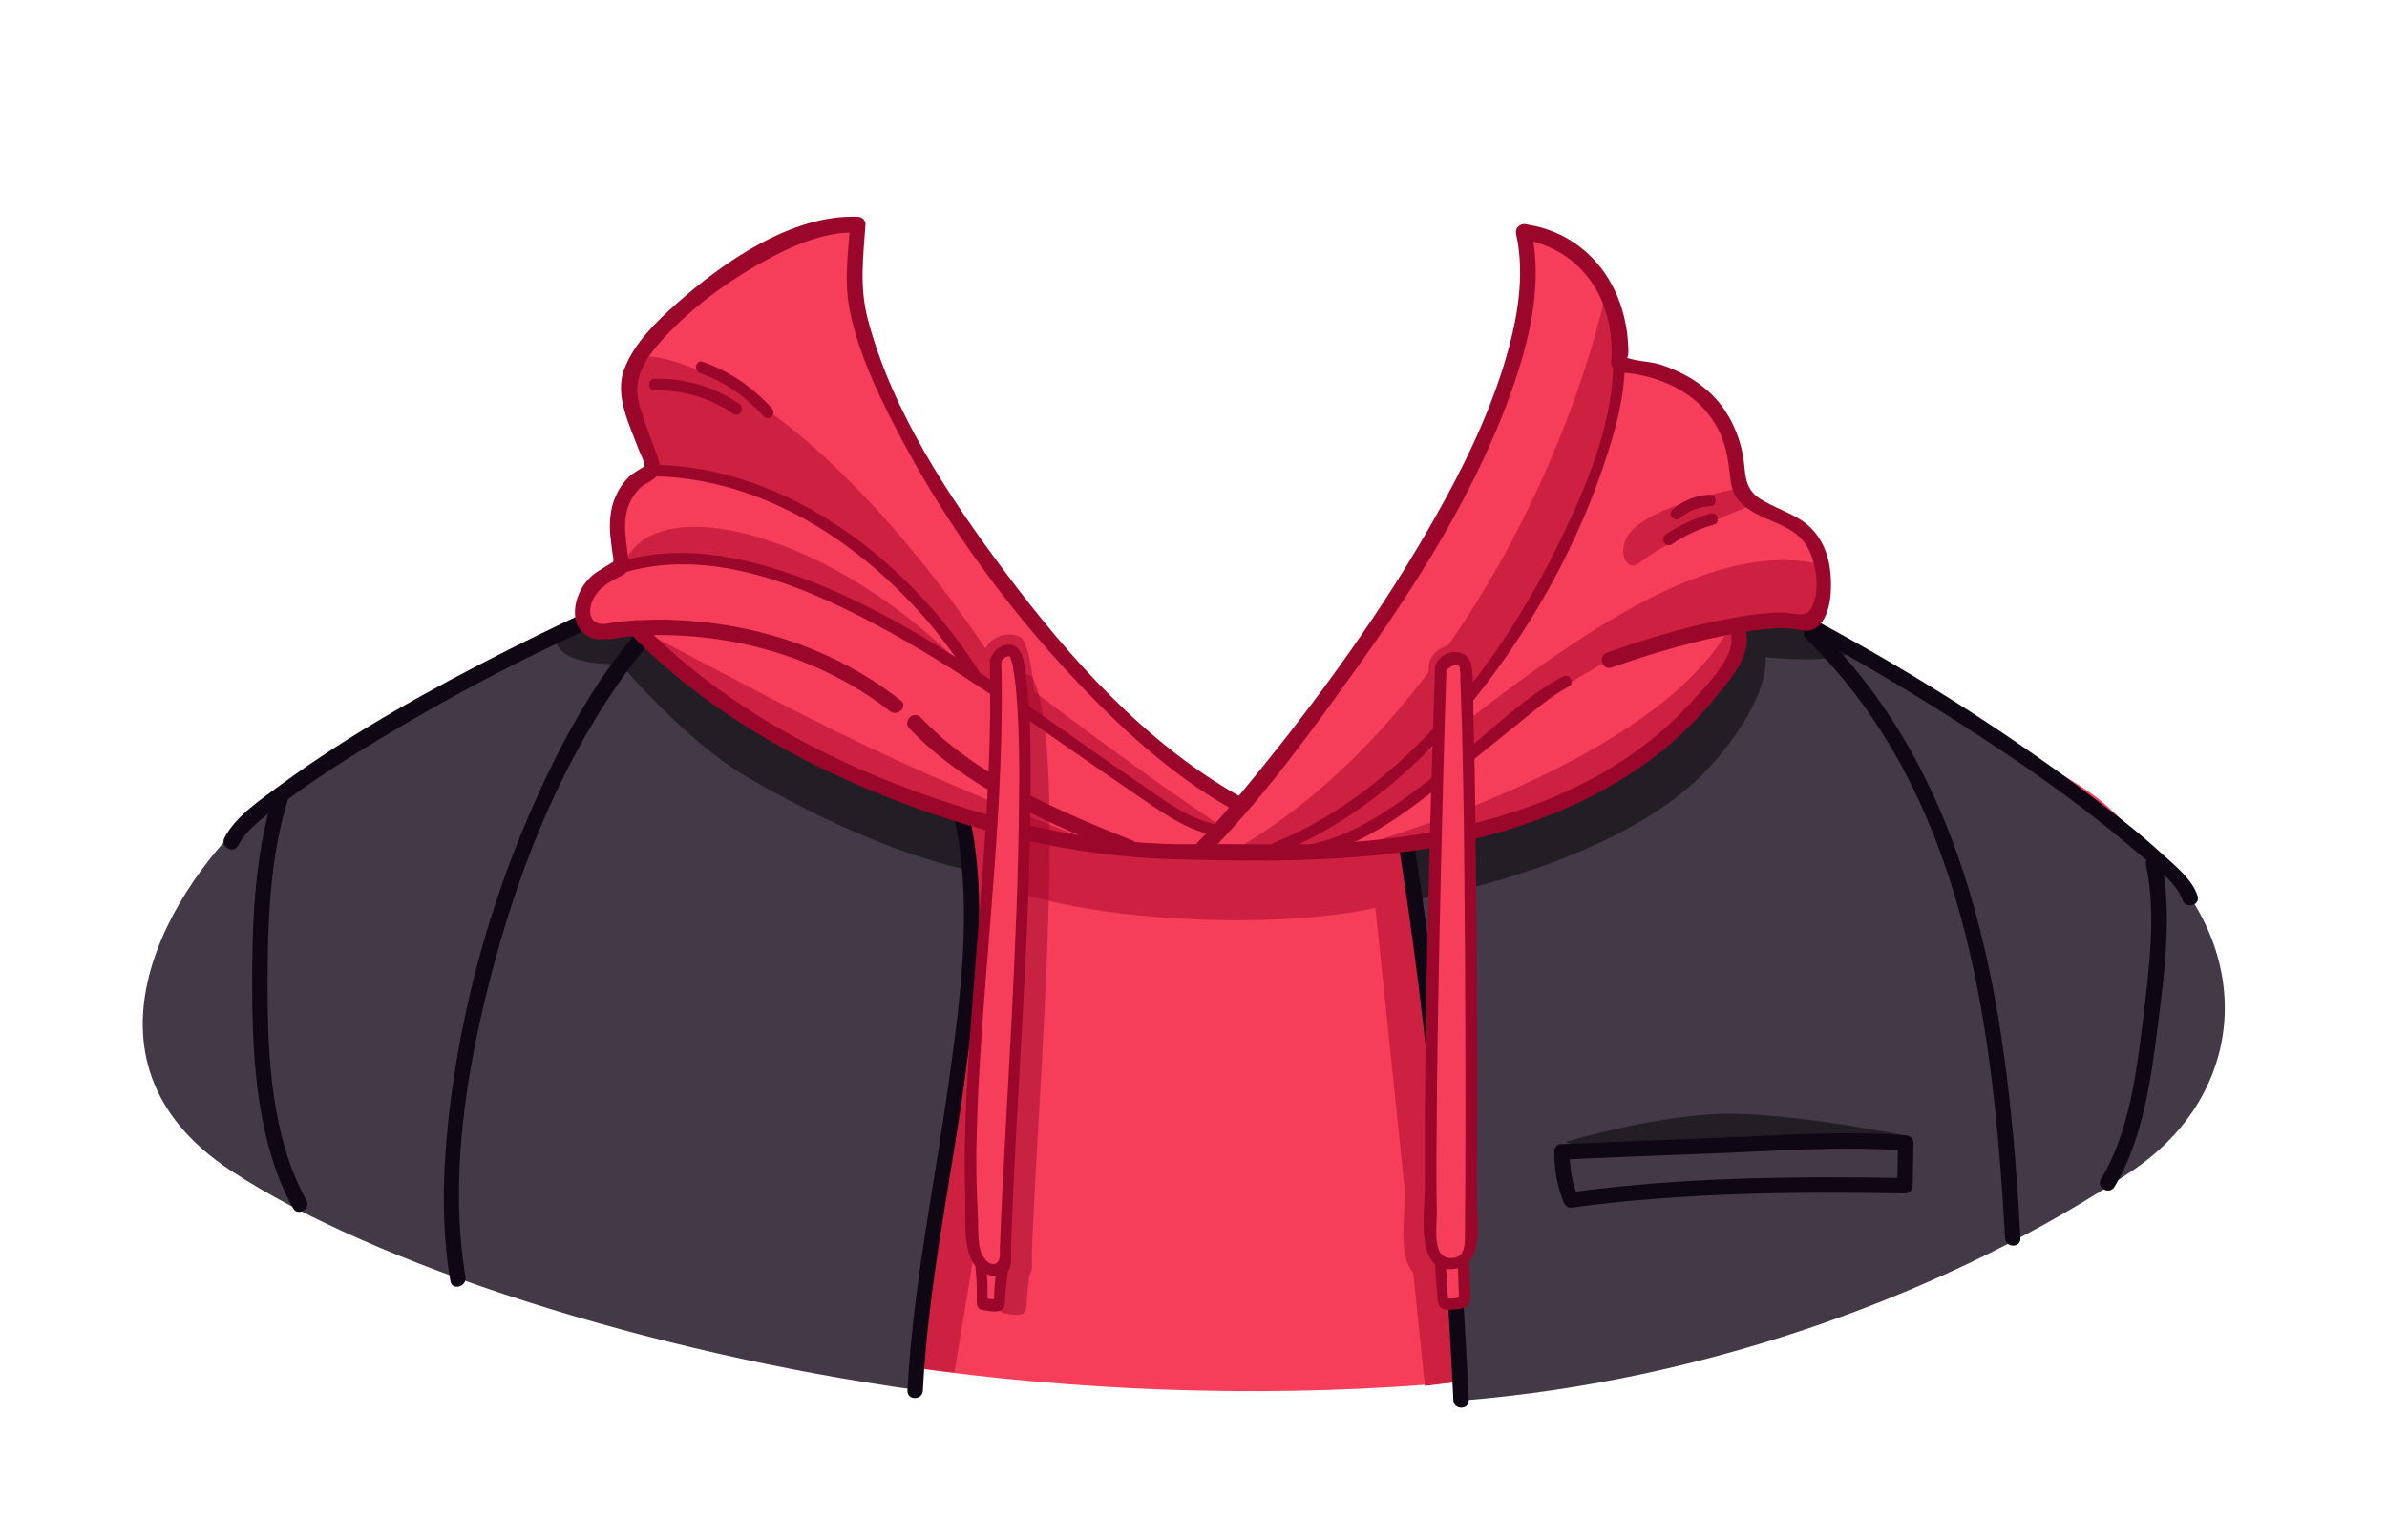<?xml version="1.0" encoding="utf-8"?>
<!-- Generator: Adobe Illustrator 19.2.0, SVG Export Plug-In . SVG Version: 6.00 Build 0)  -->
<svg version="1.1" id="Layer_1" xmlns="http://www.w3.org/2000/svg" xmlns:xlink="http://www.w3.org/1999/xlink" x="0px" y="0px"
	 viewBox="0 0 620 400" style="enable-background:new 0 0 620 400;" xml:space="preserve">
<style type="text/css">
	.st0{fill:#F63E5B;}
	.st1{fill:#433947;}
	.st2{fill:#CE2041;}
	.st3{fill:#231E26;}
	.st4{fill:#0F0814;}
	.st5{fill:#6D3924;}
	.st6{fill:#BBBBBC;}
	.st7{fill:#9B072A;}
	.st8{opacity:0.5;fill:#9B072A;enable-background:new    ;}
</style>
<g>
	<path class="st0" d="M544,206.7c-7-5.3-47.2-28.4-73.9-43.9c-2.2,0.2-4.3-0.2-6.5-0.4c-5.2-0.6-9.2-1.4-10.6,4.9
		c-1.7,8.1-8,14.2-13.9,20c-6.8,6.8-15.1,13.2-23.6,17.8c-4.5,2.4-9,4.6-13.9,6c-4.6,1.4-9.2,3.5-13.9,4.4c-0.1,0.4-0.5,0.7-1,0.7
		c-3-0.1-6.1,1.7-9,2.5c-4.3,1.2-8.9,1.7-13.3,2.3c-8.3,1.2-17.2,0.3-25.6,0.7c-14.9,0.8-31,2.3-45.6-0.1c-0.2,0.3-0.5,0.6-0.9,0.5
		c-10.1-0.6-19.7-2.8-29.6-5.5c-4.8-1.3-9.7-2-14.3-3.9c-4.1-1.7-8.5-2.7-12.6-4.4c-0.2,0.1-0.4,0.1-0.7,0
		c-10-3.8-19.4-8.4-28.5-13.9c-4.6-2.8-9.9-4.4-14.4-7.4c-4-2.7-8-5.4-11.8-8.3c-3.6-2.8-7.7-5.4-10.9-8.5c-1.2-1.1-1.7-2.5-2.6-3.8
		c-1.8-2.7-2.8-2.2-5.4-1.7c-3.9,0.6-10.3,1.6-11.4-3.4c-22,11.4-55.7,30.3-78.7,50.2c-21.6,18.6-25,66.5,4,88.5
		c86.9,66,340.2,92.5,466.1,9.1C570.9,289.5,578.5,232.7,544,206.7z"/>
	<g>
		<path class="st1" d="M239.9,338.5c0.3-15.5,3.8-31.1,6.1-46.3c4.1-26.6,8-54.9,2.4-86.1c-0.3-1.8-56-59.1-56-59.1
			s-87.5,30-125.5,63c-22.2,19.4-50.7,65.3-6.9,94.1c37.2,24.5,108.3,47.2,178.3,57C237.9,356.6,239.8,343.1,239.9,338.5z"/>
		<path class="st1" d="M560,222.5c-15.5-14.9-78.1-56.2-100.6-66.6c-1.8-0.8-28.6-15.9-30.7-13.1c-11.5,15.4-64.4,60.9-66.9,63.5
			c5.9,26.3,8.5,53.3,11,80.1c1.3,14.1,2.6,28.2,4.6,42.2c1.3,9.3,2.3,25.9,2.4,35.2c65.5-5.3,128-28.9,173.9-59.6
			C584.2,283.7,585.3,246.8,560,222.5z"/>
	</g>
	<g>
		<g>
			<path class="st2" d="M252.1,225.9c20.1,14.8,92,17.1,114.7,6.9c3.2-1.4-1.5-13.9-1.5-13.9l-46.8,2.1l-33.1,0.5l-34.1-10
				C251.3,211.4,249.2,223.7,252.1,225.9z"/>
			<path class="st2" d="M247.9,356.5c0,0,20-119.2,18.3-126.5s-14.2-9.7-14.2-9.7V240l-0.8,28l-5,28.6l-5.7,37.5l-2.4,21.2
				L247.9,356.5z"/>
			<path class="st2" d="M378,359l-7.9,1c0,0-12.6-122.7-13.3-128s10.4-6.8,10.4-6.8l1.5,17.9l9.3,98.6V359z"/>
		</g>
		<path class="st2" d="M378.1,313.9c0.1-15.5,0.1-31,0-46.5c-2.6-0.8-4.1-3.3-4.5-6c0.1,0.5,0,0.3-0.1-0.5c-0.1-0.5-0.2-0.9-0.3-1.4
			c-0.2-0.8-0.5-1.6-0.7-2.5c-0.6-2.1-0.9-4.2-1.2-6.3c-0.1-0.8,0-1.5,0.3-2.2c-1-2.2-2.1-4.4-3.1-6.6c-0.8-1.7-0.9-3.4-0.5-4.9
			c0.1-1.2,0.4-2.3,1.1-3.2c-0.1-2.1,0-4.2,0.2-6.3c0.4-4.2,4.8-7.2,8.4-6.1c-0.1-9.7-0.3-19.5-0.6-29.2c-0.1-4,0.4-8.8-0.5-12.6
			c-1.1-4.8-4.1-5.5-4.1-5.4c-4.4,4.4-7.9,94.2-7.7,137.9c0,4.9-1.6,15.3,2.7,18.8c0.1,2.8,0.3,5.6,0.6,8.3c0.2,2.3,1.3,2.7,3.6,2.6
			c1.6-0.1,4.3-0.2,4.7-2.1c0.3-1.3,0-2.9,0-4.2c0-1.5,0-3-0.1-4.5c0-0.4-0.1-0.7-0.3-0.9C379.4,326.3,378.1,318.3,378.1,313.9z"/>
		<path class="st3" d="M251.3,225.9c0,0-22.4-3.7-57.5-24.2c-16-9.4-32.6-29.2-32.6-29.2s-15.9,0.8-16.9-6.4c-0.7-4.7,11-5.9,11-5.9
			l25.5,3.1l67.2,35.9L251.3,225.9z"/>
		<path class="st3" d="M482.5,168.6c-9-5.4-16.8-9.8-22.4-12.4l-15.9-1l-35.1,28.1l-44.9,34.3c1,5.1,1.8,11.2,2.6,16.2
			c12.8-1.8,57-12.1,77.4-34.7c16-17.8,14.4-28.4,14.4-28.4S477.8,172.9,482.5,168.6z"/>
		<path class="st3" d="M406.7,296.6c0,0,25.4-7.6,43.6-7.3S495,295,495,295l-8.8,1.6l-30.9,0.7l-44.6,1.5L406.7,296.6z"/>
	</g>
	<g>
		<g>
			<path class="st4" d="M245.6,204.3c8.1,24.7,4.2,52.6,0.7,77.7c-3.7,26.3-9.2,52.6-10.6,79.2c-0.1,2.6,3.9,2.6,4,0
				c1.4-27.5,7.3-54.5,11-81.7c3.3-24.8,6.7-52-1.2-76.2C248.7,200.8,244.8,201.8,245.6,204.3L245.6,204.3z"/>
		</g>
		<g>
			<path class="st4" d="M361.1,206.2c8.9,52,13.9,104.8,16.4,157.5c0.1,2.6,4.1,2.6,4,0c-2.5-53-7.5-106.2-16.5-158.5
				C364.6,202.6,360.7,203.7,361.1,206.2L361.1,206.2z"/>
		</g>
		<g>
			<path class="st4" d="M403.7,299.1c0,4.8,0.7,8.7,2.4,13.1c0.3,0.7,1,1.6,1.9,1.5c28.9-3.9,57.7-4.2,86.8-3.7c1.1,0,2-0.9,2-2
				c0.1-3.7,0.1-7.4,0.2-11.1c0-1.1-0.9-1.9-2-2c-16.5-1.3-33.4,0.1-49.9,0.7c-13.1,0.5-26.3,1-39.4,1.6c-2.6,0.1-2.6,4.1,0,4
				c13.1-0.6,26.3-1.1,39.4-1.6c16.5-0.6,33.4-2,49.9-0.7c-0.7-0.7-1.3-1.3-2-2c-0.1,3.7-0.1,7.4-0.2,11.1c0.7-0.7,1.3-1.3,2-2
				c-29.1-0.5-57.9-0.2-86.8,3.7c0.6,0.5,1.3,1,1.9,1.5c-1.6-4.1-2.2-7.7-2.2-12C407.7,296.5,403.7,296.5,403.7,299.1z"/>
		</g>
		<g>
			<path class="st4" d="M469.1,165.9c41.5,40.5,48.6,100.8,51.7,155.7c0.1,2.6,4.1,2.6,4,0c-3.1-56-10.6-117.3-52.9-158.6
				C470.1,161.2,467.2,164.1,469.1,165.9L469.1,165.9z"/>
		</g>
		<g>
			<path class="st4" d="M186,146.5c-21.8,13.2-35.9,37.2-46.2,59.8c-12.1,26.5-20.1,55.2-23.3,84.2c-1.5,14-1.9,28.3,0.5,42.3
				c0.4,2.5,4.3,1.5,3.9-1.1c-4.2-25.4,0-52.3,6.3-77c6.9-27,17.3-53.9,33.3-77c7.4-10.7,16.4-20.9,27.6-27.7
				C190.2,148.6,188.2,145.1,186,146.5L186,146.5z"/>
		</g>
		<g>
			<path class="st4" d="M61.8,219.7c2.6-4.9,8.2-8.6,12.6-11.8c7.9-5.9,16.2-11.1,24.6-16.2c20.3-12.2,41.4-23.2,63.2-32.4
				c10.4-4.4,21.1-8.4,32.1-10.9c2.5-0.6,1.4-4.4-1.1-3.9c-21.3,4.7-41.8,14.6-61.2,24.3c-20.3,10.3-40.6,21.5-59,35
				c-5.1,3.8-11.6,8-14.7,13.8C57.1,219.9,60.6,221.9,61.8,219.7L61.8,219.7z"/>
		</g>
		<g>
			<path class="st4" d="M427.6,144.7c25.8,10.4,50.4,23.8,74,38.5c18.6,11.6,37,24,53.6,38.3c3.6,3.1,10.2,7.6,11.7,12.3
				c0.8,2.4,4.7,1.4,3.9-1.1c-1.4-4.3-5.8-7.8-9-10.7c-6.6-6.1-13.8-11.6-21-17c-21.6-16.1-44.5-30.5-68.2-43.3
				c-14.3-7.7-28.9-14.8-43.9-20.8C426.2,139.9,425.2,143.8,427.6,144.7L427.6,144.7z"/>
		</g>
		<g>
			<path class="st4" d="M557.4,224.6c2.7,12.7,0.8,27-0.7,39.7c-1.7,13.8-3.6,29.9-11,42c-1.3,2.2,2.1,4.2,3.5,2
				c7.5-12.4,9.6-28.6,11.4-42.8c1.7-13.5,3.6-28.6,0.8-42C560.8,221,556.9,222,557.4,224.6L557.4,224.6z"/>
		</g>
		<g>
			<path class="st4" d="M71.2,205.9c-5.2,16.2-5.8,34.7-5.7,51.6c0.1,18.6,1.4,39.6,10.6,56.3c1.2,2.3,4.7,0.2,3.5-2
				c-9.1-16.4-10.1-37.3-10.1-55.6c0-16.2,0.5-33.7,5.5-49.2C75.9,204.5,72,203.5,71.2,205.9L71.2,205.9z"/>
		</g>
	</g>
	<g>
		<path class="st5" d="M425.7,141.6c-7.5,12.1-18.3,21.5-28.8,30.9c-11.5,10.3-23.1,20.5-35.4,29.8c-2,1.5,0,5,2,3.5
			c12.6-9.6,24.5-19.9,36.2-30.5c10.8-9.7,21.7-19.3,29.4-31.7C430.5,141.4,427,139.4,425.7,141.6L425.7,141.6z"/>
	</g>
	<g>
		<path class="st5" d="M192.5,147c15.4,21.5,33.4,40.8,53.9,57.6c2,1.6,4.8-1.2,2.8-2.8c-20.2-16.5-38.1-35.6-53.3-56.8
			C194.5,142.9,191,144.9,192.5,147L192.5,147z"/>
	</g>
	<path class="st0" d="M152.2,160.6c1.2,5.8,11.6-0.5,14.9,2.1c1,0.8,1.3,2.2,2,3.2c1.5,2.4,3.4,3.8,5.6,5.4
		c3.5,2.7,6.8,5.6,10.4,8.1c3.4,2.3,6.8,5,10.3,7c4.3,2.4,8.9,4,13.1,6.6c8.4,5.1,17,9.2,26.1,12.8c0.3-0.1,0.6-0.1,0.9,0
		c4,1.8,8.3,2.6,12.4,4.3c5,2.1,10,3.9,15.3,5.4c9.2,2.5,18.4,3.8,27.8,4.4c0.2-0.5,0.6-0.9,1.3-0.7c15.6,4.2,33.1,2.4,49,1.6
		c9.5-0.5,18.9-1.2,28.4-2.6c3.5-0.5,6.9-1.2,10.3-2.3c1.8-0.6,3.6-1.4,5.6-1.6c0.1-0.3,0.3-0.5,0.7-0.5c5.3-0.8,10.6-3.2,15.7-4.8
		c5.8-1.8,11.2-4.1,16.3-7.3c9.3-5.7,18.8-12.3,25.4-21.1c1.6-2.1,3.1-4.3,4.6-6.5c2-3,1.8-6.3,2.7-9.6c0.4-1.6,1.3-2.8,2.8-3.5
		c5.3-2.8,11.7,0.9,17.2-0.3c0.1,0,0.2,0,0.3,0c1.8-2.2,2.2-6.6,2-10.4c-0.2-4.3-1.6-10.2-7-13.6c-1.5-1-3.1-1.7-4.9-2.5
		c-1.7-0.8-3.4-1.6-5-2.5c-4.5-2.8-5-6.4-5.4-10c-0.1-0.9-0.2-1.7-0.4-2.6c-1.2-6.3-4-11.7-8.3-15.6c-3.1-2.9-7.1-5.1-11.8-6.6
		c-1.7-0.5-3.4-1-5.4-1.3c-0.2,0-0.6-0.1-1-0.1c-0.7,0-1.4-0.1-2.1-0.2l-2.8-0.6l1.3-2.4c0-0.2,0.1-0.7,0-2.1V90
		c-0.1-2.1-0.4-4.1-0.8-6.1c-0.9-4.4-2.7-8.6-5.2-12c-4.4-6.1-11-10.1-18.4-11.3H396h-0.1c-0.1,0-0.1,0-0.2,0l0,0l0,0v0.1l0.1,0.2
		v0.2C397,67,397,73,396.3,78.5l-0.3-0.2c0,0,0.1,0.4,0.2,1c-0.8,6.3-2.4,12.1-3.8,16.6c-3.7,12-9.4,24.4-17.7,39.3
		c-0.9,1.5-1.7,3-2.6,4.6c-11.8,28.6-48.7,69.9-51.1,69c-10-3.5-41.1-34.7-50.7-44.9c-3.5-4.2-6.9-8.6-10.5-13.3
		c-14.4-19.1-29.9-42.1-36.5-66.9c-2.1-7.8-1.5-15-0.9-22.7c0.1-0.8,0.1-1.7,0.2-2.5h-0.1c-0.4,0-0.9,0-1.3,0
		c-12.4,0-27.6,7.4-43.8,21.5c-5.3,4.6-11,10.2-13.6,16.6c-2,5.1,0.2,10.8,2.4,16.3c0.4,1,0.8,2.1,1.2,3.1c0.1,0.2,0.2,0.4,0.3,0.8
		c1.1,2.5,1.8,4.2,1.2,5.6l-1.9,1.2c0.4,0,0.7-0.1,0.7-0.1c-0.5,0.2-2.8,1.8-3.4,2.2c-2.3,2.3-3.7,5.4-4.1,8.8
		c-0.3,2.6,0,5.1,0.3,7.8l0.2,1.3c0,0.3,0,0.7,0,1.1c0,0.3,0,0.8,0,1c-0.1-0.6-0.1,2-0.1,2c-0.8,1-2.2,1.7-3.7,2.4
		c-0.9,0.5-2.1,1.1-2.5,1.5c-1.9,1.9-3.7,5.4-3.4,8.4C151.6,159.8,152,160,152.2,160.6z"/>
	<path class="st6" d="M374.1,173.3c-0.1-2.9,6.3-4.3,6.5-1.4c1.6,23,1.9,137.9,1.2,151.9c-0.2,4.8-9.7,5.1-10,0.3
		C370.4,295,374.1,173.3,374.1,173.3z"/>
	<g>
		<path class="st2" d="M165.1,92.7c0,0,8.3-2.2,27.2,9.2c35.1,21.2,65.6,69.5,65.6,69.5s30.5,23.8,57.5,42c3.7,2.5-1.7,2.1-1.7,2.1
			L286.9,199l-33.1-22.8l-10.5-14.7l-11.9-12.4L217.8,138l-14-7.3c0,0-11.9-4.7-12.6-4.9s-14.3-3.6-14.3-3.6l-8-1.9l-4.7-13.2
			L165.1,92.7z"/>
		<path class="st2" d="M162.2,146.2c-0.8,1.8,7.8-1.2,7.8-1.2h13.2l16.2,2.7l15.1,6.7l29.1,14.3c0,0,7.5,5.5,6.2,4.2
			C217.1,139.5,170.9,126.3,162.2,146.2z"/>
		<path class="st2" d="M168.3,164.6c-3.6-1.9,9.6,11.6,9.6,11.6l15.3,9.7l22,13l41.9,15.8l17.7,3.2c0,0,15.6,3.1,12.6,2
			C231.6,198.9,210.2,186.6,168.3,164.6z"/>
		<path class="st2" d="M322.3,219.8c48.2-28.5,82.5-91,94.9-143.9c1-4.1,3.4,16.7,3.4,16.7l-4,23.3l-9.8,24.9l-19.3,32.5l-22,24.9
			l-16.8,13.2l-15.4,7.5c0,0-5.7,1.8-6.7,2.2S321.4,220.3,322.3,219.8z"/>
		<path class="st2" d="M451.8,126.8c0,0-23.1,4.3-28.6,11.8c-3.4,4.6-0.7,10,2.3,7.8c12.2-9,28.5-14.7,28.5-14.7L451.8,126.8z"/>
		<path class="st2" d="M472,146.4c-41.6-8.9-97.8,50.3-131.4,70.9c-1.2,0.7-5.2,2-5.2,2l4.1,1.8l8.9-0.7l8.4-6l33.8-25.3l13.1-9.4
			l13.5-7.9l24.1-6.9l16.1-4.4l12.5,0.6l2.8-2.7C472.8,158.4,474.9,147.1,472,146.4z"/>
		<path class="st2" d="M449.1,163.2c-20,35.9-97.8,57-97.8,57l9.9-0.3l34.5-7.6l27.1-13.1l10.6-8.2l10.1-10.5l8.2-10.1
			C451.8,170.3,450,161.5,449.1,163.2z"/>
		<path class="st2" d="M371.1,188.4c0.1-0.2,0.2-0.4,0.3-0.6c1.1-2.3,3.2-3.8,5.6-4.5c0.7-0.5,1.5-1,2.2-1.6c0.4-0.3,0.7-0.8,1-1
			c0.2-0.5,0.4-0.9,0.7-1.2c0.9-1.4,2-2.5,3.2-3.3c-0.1-1.7-0.2-3.2-0.2-4.4c-0.2-2.7-2.4-4.5-5.4-4.5c-2.2,0-4.4,0.9-5.8,2.3
			c-1,1.1-1.6,2.4-1.6,3.7c0,1.2-0.2,7.1-0.5,15.8C370.7,188.9,370.9,188.6,371.1,188.4z"/>
		<path class="st2" d="M268.9,184.4c-0.5-9-1.4-15-3-17.8l-0.5-0.9l-0.9-0.4c-0.8-0.4-1.6-0.5-2.5-0.5c-1.8,0-3.6,0.8-4.9,2.1
			c-1.1,1.1-1.7,2.6-1.7,4.1c0,1.9,0.1,3.7,0.1,5.5C261.5,177,266,179.9,268.9,184.4z"/>
	</g>
	<path class="st6" d="M258.6,170.9c-0.1-2.1,2.7-3.6,4.7-2.7c7.8,13.8-2.4,143.2-2.2,159.2c0,2.5-7.2,3.2-7.9-4.1
		C248.6,280.1,260.1,229.2,258.6,170.9z"/>
	<g>
		<g>
			<path class="st7" d="M313.6,222c13.6-13.7,25.4-29.8,36.6-45.4c17.3-23.9,33.9-49.7,43.4-77.9c4.2-12.4,7-26.1,4.1-39.1
				c-0.6-2.5-4.4-1.4-3.9,1.1c2.5,11.5,0.1,23.5-3.3,34.5c-4.3,13.7-10.6,26.6-17.7,39.1c-13.4,23.8-29.6,46.2-46.9,67.4
				c-4.9,6-9.8,12-15.2,17.5C308.9,221,311.8,223.8,313.6,222L313.6,222z"/>
		</g>
		<g>
			<path class="st7" d="M395.2,62.1c7.7,1.2,14.3,5.2,18.6,11.8c2.2,3.4,3.6,7.3,4.3,11.3c0.4,2.3,0.5,4.5,0.5,6.8
				c0,1.1-0.5,2.6,0.4,3.6c1.1,1.4,3.8,1.2,5.4,1.5c4,0.7,7.9,1.9,11.5,3.9c4.8,2.6,8.6,6.6,10.9,11.6c1.5,3.3,2.1,6.9,2.5,10.5
				c0.3,2.8,0.6,5.1,2.6,7.2c4.4,4.8,11.9,5.1,16.2,9.9c3.6,4,5.2,13.5,2.1,18.2c-1.4,2.2-4.7,0.7-7.2,0.7c-3.7,0-7.4,0.5-11.1,1.1
				c-11.8,1.9-23.3,5.4-34.5,9.3c-2.4,0.8-1.4,4.7,1.1,3.9c11-3.8,22.3-7.2,33.8-9.1c4.2-0.7,8.6-1.4,12.9-1
				c2.2,0.2,4.3,1.2,6.3-0.1c4-2.5,4.3-9.6,4-13.6c-0.4-6.2-2.9-11.7-8.3-14.9c-3.2-1.9-6.8-3.1-10-5.1c-4.4-2.8-3.7-6.8-4.5-11.4
				c-1.2-6.2-4.1-12.1-8.8-16.4c-3.6-3.3-8-5.6-12.6-7.1c-2.9-0.9-6.6-0.8-9.3-2c-0.1-0.1-0.4,0-0.5-0.1c1.9,1.6,1.4-2,1.4-2.8
				c-0.1-2.1-0.3-4.2-0.8-6.3c-0.9-4.5-2.7-8.8-5.3-12.6c-4.8-6.9-12-11.4-20.3-12.6C393.8,57.9,392.7,61.7,395.2,62.1L395.2,62.1z"
				/>
		</g>
		<g>
			<path class="st7" d="M322.1,206.9c-24.4-13.7-44.2-35.8-60.8-58c-14.7-19.6-29.6-42-35.9-66c-2.2-8.3-1.2-16.1-0.6-24.6
				c0.1-1.1-1-2-2-2c-17-0.7-35,11.8-47.1,22.6c-5.3,4.7-10.9,10.2-13.5,16.8c-2.7,7,1.3,14.6,3.7,21.1c0.3,0.8,1.8,3.7,1.5,4.5
				c0.2-0.5-3.9,2.3-4,2.5c-2.9,2.9-4.6,6.7-4.9,10.8c-0.3,3.1,0.2,6.1,0.6,9.2c0.1,0.5,0.3,1.5,0.2,2c-0.4,1.4,2.1-1.3-1.1,0.8
				c-2,1.3-3.9,2.2-5.5,4c-3.6,3.9-5.5,12,0.5,14.9c3,1.4,7.9,0,11-0.3c23.7-1.6,48,4.8,66.9,19.5c2,1.6,4.9-1.2,2.8-2.8
				c-16.1-12.6-35.5-19.4-55.9-20.7c-6-0.4-12.1-0.3-18,0.4c-1.1,0.1-2.2,0.5-3.3,0.5c-4,0-4-4.1-2.4-6.9c1.3-2.4,3.6-3.8,5.9-5
				c1-0.6,1.9-0.7,2.5-1.7c1-1.6,0.4-3.9,0.2-5.6c-0.4-3.5-1-7.1,0-10.5c0.6-2.1,1.7-4,3.3-5.6c1.3-1.3,3.9-2,4.8-3.7
				c1-1.9-0.3-4.5-0.9-6.3c-1.4-3.8-2.9-7.6-4-11.5c-2.1-7.4,1.9-12.7,6.8-18C179.7,80,187.8,74,196.4,69c7.9-4.5,17.1-9,26.4-8.6
				c-0.7-0.7-1.3-1.3-2-2c-0.5,7.4-1.6,14.7-0.1,22.1c2.1,10.6,6.8,20.7,11.7,30.2c13.4,26.1,31.4,50.4,52,71.2
				c10.7,10.8,22.5,21,35.8,28.4C322.3,211.6,324.3,208.1,322.1,206.9L322.1,206.9z"/>
		</g>
		<g>
			<path class="st7" d="M163.7,164.6c18.3,18.8,41.4,32.3,65.6,42c23.9,9.6,49.7,15.9,75.6,16.6c32.4,0.9,66,0.9,96.7-11.1
				c10.9-4.2,21.2-9.9,30.4-17.3c5-4.1,9.6-8.7,13.7-13.8c3.7-4.6,8.9-10.1,7.9-16.4c-0.4-2.5-4.3-1.5-3.9,1.1
				c0.8,5.4-7.7,13.7-11.1,17.4c-3.6,3.9-7.5,7.4-11.7,10.6c-8.3,6.3-17.7,11.3-27.5,15c-17.3,6.6-35.9,9.5-54.3,10.4
				c-11.3,0.6-22.6,0-33.9,0.2c-24.4,0.4-48.8-4.9-71.7-13.1c-26.9-9.6-52.9-23.9-73-44.5C164.7,159.9,161.9,162.7,163.7,164.6
				L163.7,164.6z"/>
		</g>
		<g>
			<path class="st7" d="M331.5,221.9c22-8.9,39.9-25.2,54.2-43.8c13.5-17.6,24.5-37.7,31.4-58.9c2.6-7.9,4.9-16.3,4.9-24.8
				c0-1.9-3-1.9-3,0c-0.1,16.4-7.5,33.3-14.6,47.7c-10,20.3-23.2,39.4-39.8,54.8c-10,9.2-21.3,17-33.9,22.1
				C328.9,219.7,329.7,222.6,331.5,221.9L331.5,221.9z"/>
		</g>
		<g>
			<path class="st7" d="M236.2,189.2c14.9,15.7,37,25.1,56.8,33c2.4,1,3.4-2.9,1.1-3.9c-19.1-7.6-40.7-16.8-55-32
				C237.2,184.5,234.4,187.3,236.2,189.2L236.2,189.2z"/>
		</g>
		<g>
			<path class="st7" d="M340.5,222.4c13.8-2.4,26.2-12.6,36.9-20.9c5.7-4.4,11.3-9,16.9-13.5c4.2-3.4,8.4-7.1,13.2-9.7
				c1.7-0.9,0.2-3.5-1.5-2.6c-10.4,5.5-19.2,14.6-28.3,21.8c-11,8.6-23.8,19.4-37.9,21.9C337.8,219.9,338.7,222.8,340.5,222.4
				L340.5,222.4z"/>
		</g>
		<g>
			<path class="st7" d="M169.1,123.7c34.7,0.3,65.7,25.1,83.3,53.3c1,1.6,3.6,0.1,2.6-1.5c-18.2-29.2-50.1-54.5-85.9-54.8
				C167.1,120.6,167.1,123.6,169.1,123.7L169.1,123.7z"/>
		</g>
		<g>
			<path class="st7" d="M315.7,214.1c-7.1-1.4-13.7-6.5-19.5-10.5c-9.8-6.6-19.4-13.6-29.1-20.3c-21.5-14.8-44.4-29.8-69.8-36.7
				c-12.2-3.3-25.1-4.4-37.2-0.4c-1.8,0.6-1,3.5,0.8,2.9c23.7-7.7,49.5,3.7,70,15c22,12.1,42,27.3,62.7,41.3
				c6.4,4.3,13.6,9.9,21.3,11.5C316.8,217.4,317.6,214.5,315.7,214.1L315.7,214.1z"/>
		</g>
		<g>
			<path class="st7" d="M444.3,133.4c-4.1,1.2-8,3-11.6,5.4c-1.6,1.1-0.1,3.7,1.5,2.6c3.4-2.3,7-4,10.9-5.1
				C447,135.8,446.2,132.9,444.3,133.4L444.3,133.4z"/>
		</g>
		<g>
			<path class="st7" d="M444.2,128.5c-3.7,0.1-7,1.5-9.8,3.9c-1.5,1.3,0.7,3.4,2.1,2.1c2.2-1.9,4.8-2.9,7.7-3
				C446.1,131.5,446.1,128.5,444.2,128.5L444.2,128.5z"/>
		</g>
		<g>
			<path class="st7" d="M170,101.4c7.5-0.1,14.3,1.9,20.5,6.1c1.6,1.1,3.1-1.5,1.5-2.6c-6.6-4.5-14.1-6.7-22-6.5
				C168.1,98.4,168.1,101.4,170,101.4L170,101.4z"/>
		</g>
		<g>
			<path class="st7" d="M181.8,96.9c6.5,2.3,12,6.2,16.6,11.3c1.3,1.4,3.4-0.7,2.1-2.1c-4.9-5.5-11-9.6-17.9-12.1
				C180.8,93.3,180,96.2,181.8,96.9L181.8,96.9z"/>
		</g>
	</g>
	<path class="st8" d="M262.7,178.3c-0.1,0.2-0.1,0.4-0.1,0.6c0.8,36.9-4.2,73.4-5.9,110.2c-0.4,8-0.5,16-0.2,24
		c0.2,4.8-0.7,13.2,2.6,17.3c0,0.2-0.1,0.3,0,0.5c0.3,2.3,0.3,4.7,0.3,7c0,1.5-0.1,3,1.7,3.3c1.2,0.2,3.5,0.7,4.6,0
		c1.2-0.7,0.9-2.8,1-3.9c0.2-1.9,0.4-3.9,0.6-5.8c0-0.1,0-0.1,0-0.2l0,0c1.1-1.4,0.7-3.9,0.7-5.5c1.3-38.9,9.6-130.6,0.3-149.6
		C267.4,174.4,263.5,175,262.7,178.3z"/>
	<g>
		<polygon class="st0" points="375,328.2 375.4,337.7 380.4,337.2 379.5,327.2 		"/>
		<path class="st0" d="M374.1,173.3c-0.1-2.9,6.3-4.3,6.5-1.4c1.6,23,1.9,137.9,1.2,151.9c-0.2,4.8-9.7,5.1-10,0.3
			C370.4,295,374.1,173.3,374.1,173.3z"/>
		<path class="st0" d="M258.6,170.9c-0.1-2.1,2.7-3.6,4.7-2.7c7.8,13.8-2.4,143.2-2.2,159.2c0,2.5-7.2,3.2-7.9-4.1
			C248.6,280.1,260.1,229.2,258.6,170.9z"/>
	</g>
	<g>
		<g>
			<path class="st7" d="M375.5,174.6c0.1-0.9,2.7-2.6,3.6-1.4c0.2,0.2,0,0.8,0.1,1.1c0.2,0.6,0.1,1.6,0.1,2.2
				c0.1,1.8,0.2,3.7,0.2,5.5c0.2,4.6,0.3,9.3,0.4,13.9c0.3,12.2,0.4,24.3,0.5,36.5c0.2,24.8,0.3,49.7,0.2,74.5
				c0,3.9-0.1,7.8-0.1,11.6c-0.1,3.1,0.8,8.3-3.6,8.3c-5,0.1-3.7-8-3.7-11.6c-0.1-4.6-0.1-9.3-0.1-13.9c0.1-25.5,0.6-51,1.2-76.5
				c0.4-16.9,0.8-33.9,1.4-50.8c0.1-1.9-2.9-1.9-3,0c-1.4,44.8-2.8,89.8-2.6,134.6c0,6.4-2.8,22.4,7.7,21c8-1,5.8-12.6,5.8-18.4
				c0.2-27.3,0.1-54.6-0.2-81.8c-0.1-14.4-0.3-28.8-0.7-43.3c-0.1-4.3,0.2-8.9-0.5-13.2c-0.9-5.2-8.7-4.3-9.5,0.6
				C372.3,175.7,375.2,176.5,375.5,174.6z"/>
		</g>
		<path class="st7" d="M260,172.2c0.2-1.1,1.7-2.1,2.3-1.6c0.2,0.2,0.3,0.9,0.4,1.1c0.4,0.9,0.5,2,0.6,2.9c0.5,2.7,0.7,5.5,0.9,8.2
			c0.5,7.7,0.6,15.5,0.5,23.2c-0.1,20-1,40-2,60c-0.9,17-1.9,34-2.7,50.9c-0.1,2.5-0.2,5-0.3,7.5c0,0.7,0.1,1.7-0.1,2.5
			c-0.6,2.1-2.7,1.9-4.1-0.3c-1.8-2.5-1.3-7.5-1.5-10.5c-0.2-3.7-0.3-7.4-0.4-11.2c-0.1-7.2,0.2-14.5,0.5-21.7
			c1.9-37.2,6.9-74.1,6-111.4c0-1.9-3-1.9-3,0c0.9,38.1-4.3,75.8-6.1,113.8c-0.4,8.2-0.6,16.4-0.3,24.6c0.2,5.3-0.9,14.5,2.8,18.9
			c1.8,2.1,6.2,3.6,8.3,1c1.2-1.4,0.8-3.9,0.8-5.6c1.3-40.3,5-80.5,5.1-120.8c0-9.1,0-18.2-1.1-27.2c-0.3-2.3-0.5-5.2-1.6-7.2
			c-2-3.7-7.1-1.4-7.8,2.2C256.8,173.3,259.6,174.1,260,172.2z"/>
		<path class="st7" d="M372.8,328.8c0.1,2.9,0.3,5.8,0.6,8.7c0.2,2.4,1.3,2.8,3.6,2.7c1.6-0.1,4.4-0.2,4.8-2.1c0.3-1.3,0-2.9,0-4.3
			c0-1.6-0.1-3.1-0.1-4.7c-0.1-1.9-3.1-1.9-3,0c0,1.4,0.1,2.8,0.1,4.3c0,1.3,0.3,2.9,0,4.2c0.2-0.3,0.5-0.6,0.7-0.9
			c-1,0.6-3,0.8-4.1,0.5c0.3,0.3,0.7,0.7,1,1c-0.5-1.3-0.4-3.3-0.5-4.6c-0.1-1.6-0.2-3.1-0.3-4.7
			C375.7,326.8,372.7,326.8,372.8,328.8L372.8,328.8z"/>
		<path class="st7" d="M253.4,329.7c0.3,2.4,0.3,4.9,0.3,7.3c0,1.5-0.2,3.1,1.7,3.3c1.2,0.2,3.6,0.7,4.7,0c1.2-0.7,0.9-2.8,1-4
			c0.2-2,0.4-4,0.7-6c0.2-1.9-2.8-1.9-3,0c-0.2,1.4-0.4,2.8-0.5,4.2c-0.1,1.3,0,2.8-0.4,4.1c0.3-0.3,0.7-0.7,1-1
			c0.5-0.1-0.4,0-0.6-0.1c-0.4,0-0.7,0-1.1-0.1c-0.4,0-0.7-0.1-1.1-0.1c-0.1,0-1.1-0.1-0.6,0c0.3,0.3,0.7,0.7,1,1
			c0.2,0.5,0-0.6,0-0.9c0-0.8,0-1.6,0-2.4c0-1.8-0.1-3.6-0.3-5.4C256.1,327.8,253.1,327.7,253.4,329.7L253.4,329.7z"/>
	</g>
</g>
</svg>
